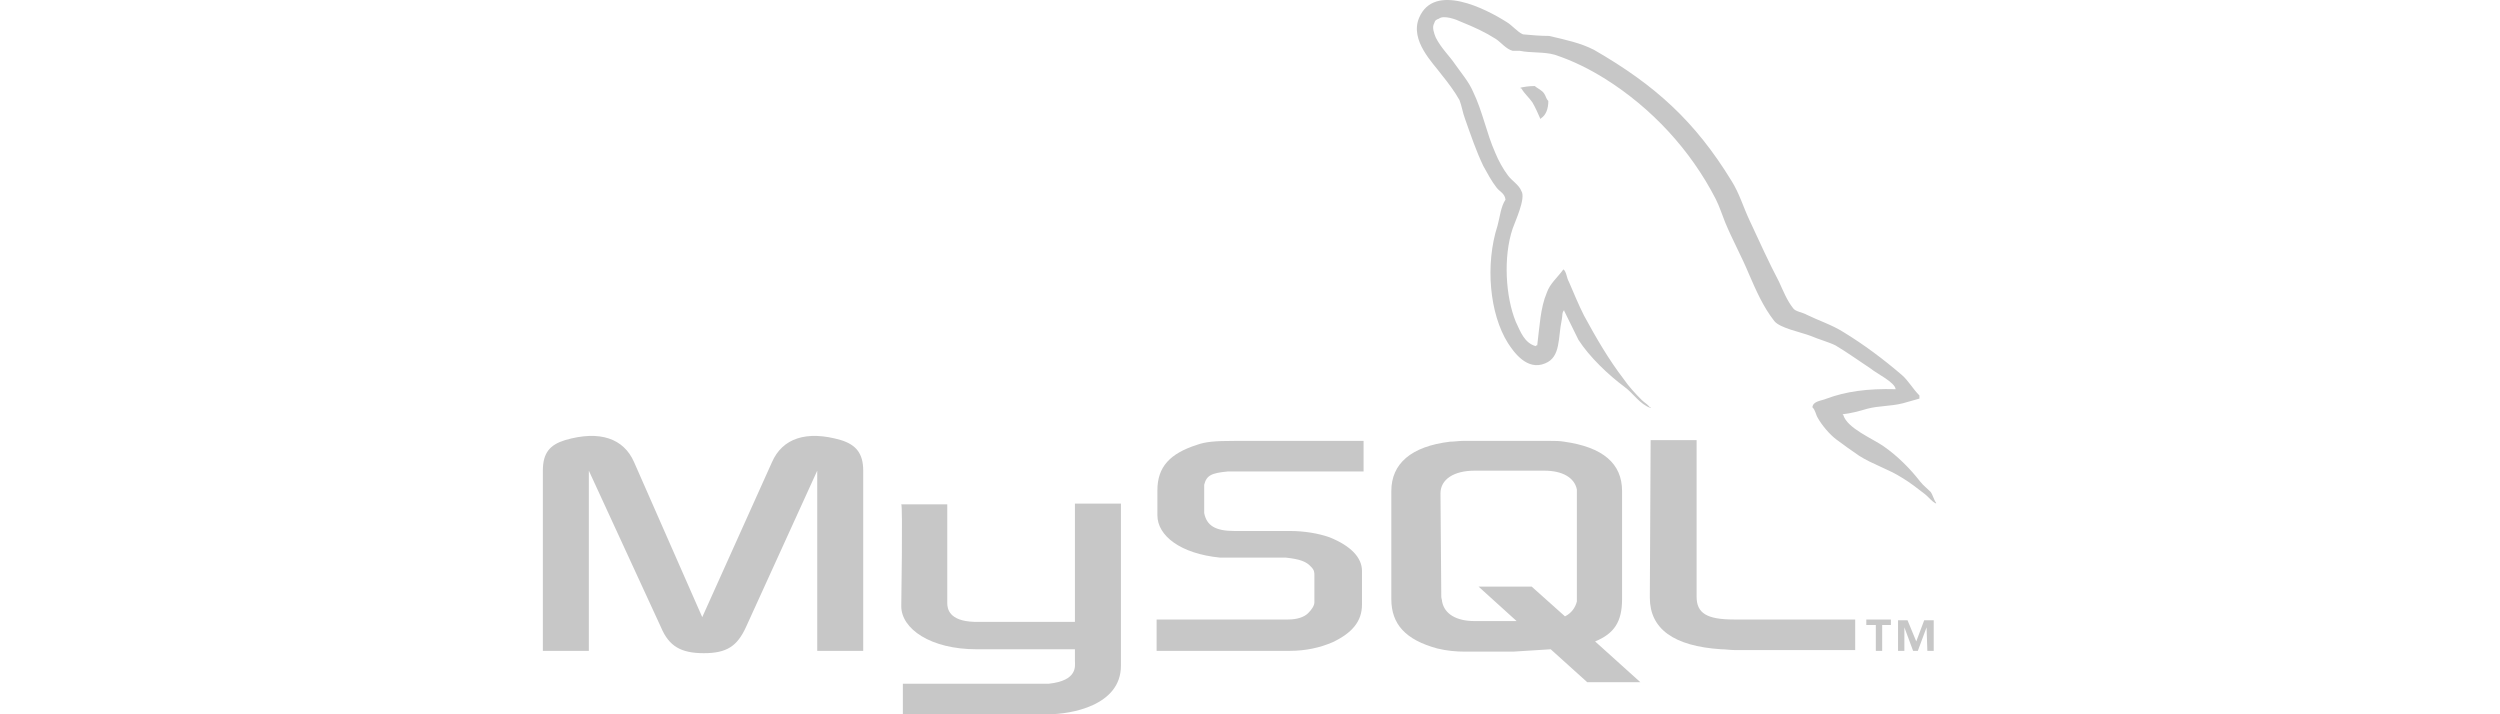 <svg width="175" height="50" viewBox="0 0 175 50" fill="none" xmlns="http://www.w3.org/2000/svg">
<path d="M38 45.559H41.219V32.947L46.271 43.914C46.826 45.23 47.658 45.723 49.268 45.723C50.878 45.723 51.599 45.23 52.21 43.914L57.206 32.947V45.559H60.425V32.947C60.425 31.741 59.925 31.137 58.871 30.808C56.428 30.096 54.763 30.699 54.042 32.344L49.157 43.201L44.383 32.344C43.662 30.699 41.996 30.096 39.554 30.808C38.5 31.137 38 31.686 38 32.947V45.559Z" fill="#C7C7C7"/>
<path d="M63.089 35.305H66.309V42.214C66.309 42.597 66.42 43.475 68.196 43.53C69.139 43.53 75.19 43.53 75.245 43.53V35.25H78.465C78.465 35.25 78.465 46.545 78.465 46.6C78.465 49.397 74.968 50 73.358 50H63.2V47.861H73.414C75.467 47.642 75.245 46.6 75.245 46.271V45.449H68.362C65.143 45.449 63.089 44.023 63.089 42.433C63.089 42.269 63.2 35.36 63.089 35.305Z" fill="#C7C7C7"/>
<path d="M132.695 27.244C130.697 27.189 129.198 27.409 127.866 27.902C127.478 28.067 126.922 28.067 126.867 28.506C127.089 28.725 127.089 28.999 127.256 29.273C127.533 29.767 128.088 30.425 128.532 30.754C129.032 31.137 129.587 31.521 130.142 31.905C131.086 32.508 132.196 32.837 133.139 33.44C133.694 33.769 134.249 34.208 134.749 34.592C135.027 34.811 135.193 35.085 135.526 35.25V35.195C135.36 34.976 135.304 34.647 135.138 34.427C134.915 34.208 134.638 33.989 134.416 33.715C133.694 32.782 132.806 31.905 131.863 31.247C131.086 30.699 129.309 29.986 129.032 29.054C129.032 29.054 129.032 29.054 128.976 28.999C129.531 28.944 130.142 28.78 130.697 28.615C131.53 28.396 132.307 28.451 133.195 28.231C133.583 28.122 133.972 28.012 134.36 27.902C134.36 27.848 134.36 27.738 134.36 27.683C133.916 27.244 133.583 26.641 133.139 26.257C131.863 25.161 130.475 24.119 129.032 23.241C128.255 22.748 127.256 22.419 126.478 22.035C126.201 21.871 125.701 21.816 125.535 21.596C125.091 21.048 124.813 20.335 124.536 19.732C123.814 18.361 123.148 16.881 122.482 15.455C122.038 14.523 121.76 13.536 121.205 12.659C118.652 8.491 115.877 5.969 111.602 3.502C110.659 3.008 109.604 2.789 108.439 2.515C107.828 2.515 107.217 2.46 106.607 2.405C106.218 2.24 105.83 1.747 105.441 1.528C104.054 0.65 100.39 -1.269 99.335 1.253C98.669 2.844 100.335 4.434 100.89 5.201C101.334 5.75 101.833 6.408 102.166 7.011C102.333 7.45 102.388 7.888 102.555 8.327C102.943 9.424 103.332 10.575 103.831 11.617C104.109 12.11 104.387 12.659 104.775 13.152C104.997 13.426 105.33 13.536 105.386 13.975C105.053 14.468 104.997 15.181 104.831 15.784C103.943 18.526 104.276 21.98 105.552 24.009C105.941 24.612 106.884 25.983 108.161 25.435C109.271 24.996 109.049 23.625 109.327 22.364C109.382 22.09 109.327 21.871 109.493 21.706V21.761C109.826 22.419 110.159 23.132 110.492 23.79C111.269 24.996 112.602 26.257 113.712 27.08C114.322 27.518 114.766 28.286 115.543 28.56V28.506C115.543 28.506 115.543 28.506 115.488 28.506C115.321 28.286 115.099 28.177 114.933 28.012C114.489 27.573 113.989 27.025 113.656 26.532C112.602 25.161 111.714 23.625 110.881 22.09C110.492 21.322 110.159 20.5 109.826 19.732C109.66 19.458 109.66 19.019 109.438 18.855C109.049 19.403 108.494 19.842 108.272 20.5C107.828 21.542 107.772 22.858 107.606 24.174C107.495 24.174 107.55 24.174 107.495 24.229C106.718 24.009 106.44 23.241 106.107 22.529C105.386 20.774 105.219 17.977 105.885 16.003C106.052 15.51 106.829 13.865 106.496 13.372C106.329 12.933 105.83 12.659 105.552 12.275C105.219 11.836 104.886 11.233 104.664 10.685C104.054 9.314 103.776 7.779 103.11 6.408C102.832 5.75 102.277 5.092 101.889 4.543C101.445 3.885 100.89 3.392 100.501 2.624C100.39 2.35 100.224 1.911 100.39 1.637C100.446 1.418 100.557 1.363 100.723 1.308C101.056 1.034 101.944 1.363 102.277 1.528C103.221 1.911 103.943 2.24 104.72 2.734C105.053 2.953 105.441 3.447 105.885 3.556C106.052 3.556 106.218 3.556 106.385 3.556C107.162 3.721 108.05 3.611 108.827 3.831C110.159 4.269 111.325 4.872 112.38 5.53C115.599 7.559 118.319 10.465 120.095 13.92C120.373 14.468 120.539 15.017 120.761 15.565C121.261 16.771 121.927 17.977 122.426 19.184C122.926 20.335 123.426 21.487 124.203 22.474C124.591 22.967 126.034 23.241 126.756 23.516C127.256 23.735 128.033 23.954 128.477 24.174C129.309 24.667 130.142 25.27 130.974 25.819C131.363 26.148 132.64 26.751 132.695 27.244Z" fill="#C7C7C7"/>
<path d="M107.439 6.024C106.995 6.024 106.718 6.079 106.44 6.134C106.44 6.134 106.44 6.134 106.44 6.188C106.44 6.188 106.44 6.188 106.496 6.188C106.718 6.572 107.051 6.846 107.273 7.175C107.495 7.559 107.661 7.943 107.828 8.327L107.883 8.272C108.217 8.053 108.383 7.614 108.383 7.066C108.217 6.901 108.217 6.737 108.106 6.572C107.939 6.298 107.606 6.188 107.439 6.024Z" fill="#C7C7C7"/>
<path d="M80.963 45.559H90.288C91.398 45.559 92.397 45.339 93.285 44.955C94.673 44.297 95.339 43.475 95.339 42.323V39.966C95.339 39.033 94.562 38.211 93.063 37.608C92.286 37.334 91.287 37.169 90.288 37.169H86.402C85.07 37.169 84.46 36.785 84.293 35.908C84.293 35.798 84.293 35.689 84.293 35.634V34.208C84.293 34.153 84.293 34.044 84.293 33.934C84.46 33.276 84.793 33.111 85.958 33.002C86.069 33.002 86.18 33.002 86.236 33.002H95.45V30.863H86.402C85.07 30.863 84.404 30.918 83.793 31.137C81.906 31.741 81.018 32.673 81.018 34.318V36.072C81.018 37.498 82.628 38.759 85.403 39.033C85.681 39.033 86.014 39.033 86.347 39.033H89.677C89.788 39.033 89.899 39.033 90.01 39.033C91.009 39.143 91.453 39.308 91.787 39.691C92.008 39.911 92.008 40.075 92.008 40.295V42.159C92.008 42.378 91.842 42.652 91.564 42.926C91.287 43.201 90.787 43.365 90.177 43.365C90.066 43.365 89.955 43.365 89.844 43.365H80.963V45.559Z" fill="#C7C7C7"/>
<path d="M115.488 41.83C115.488 44.023 117.153 45.23 120.484 45.449C120.817 45.449 121.094 45.504 121.427 45.504H129.864V43.365H121.372C119.485 43.365 118.763 42.926 118.763 41.775V30.808H115.544L115.488 41.83Z" fill="#C7C7C7"/>
<path d="M97.393 41.94V34.373C97.393 32.453 98.78 31.247 101.5 30.918C101.778 30.918 102.111 30.863 102.388 30.863H108.55C108.883 30.863 109.16 30.863 109.493 30.918C112.213 31.302 113.545 32.453 113.545 34.373V41.94C113.545 43.53 112.99 44.352 111.658 44.901L114.822 47.752H111.103L108.55 45.449L105.941 45.613H102.499C101.944 45.613 101.278 45.559 100.612 45.394C98.392 44.791 97.393 43.694 97.393 41.94ZM100.89 41.775C100.89 41.885 100.945 41.994 100.945 42.104C101.112 42.981 101.944 43.475 103.221 43.475H106.163L103.498 41.062H107.217L109.549 43.146C109.993 42.926 110.27 42.543 110.381 42.104C110.381 41.994 110.381 41.885 110.381 41.775V34.537C110.381 34.427 110.381 34.318 110.381 34.263C110.215 33.44 109.382 32.947 108.106 32.947H103.221C101.778 32.947 100.834 33.55 100.834 34.537L100.89 41.775Z" fill="#C7C7C7"/>
<path d="M131.308 45.559H131.752V43.749H132.362V43.365H130.641V43.749H131.308V45.559ZM134.915 45.559H135.36V43.42H134.693L134.138 44.901L133.528 43.42H132.862V45.559H133.306V43.913L133.916 45.559H134.249L134.86 43.913L134.915 45.559Z" fill="#C7C7C7"/>
</svg>
